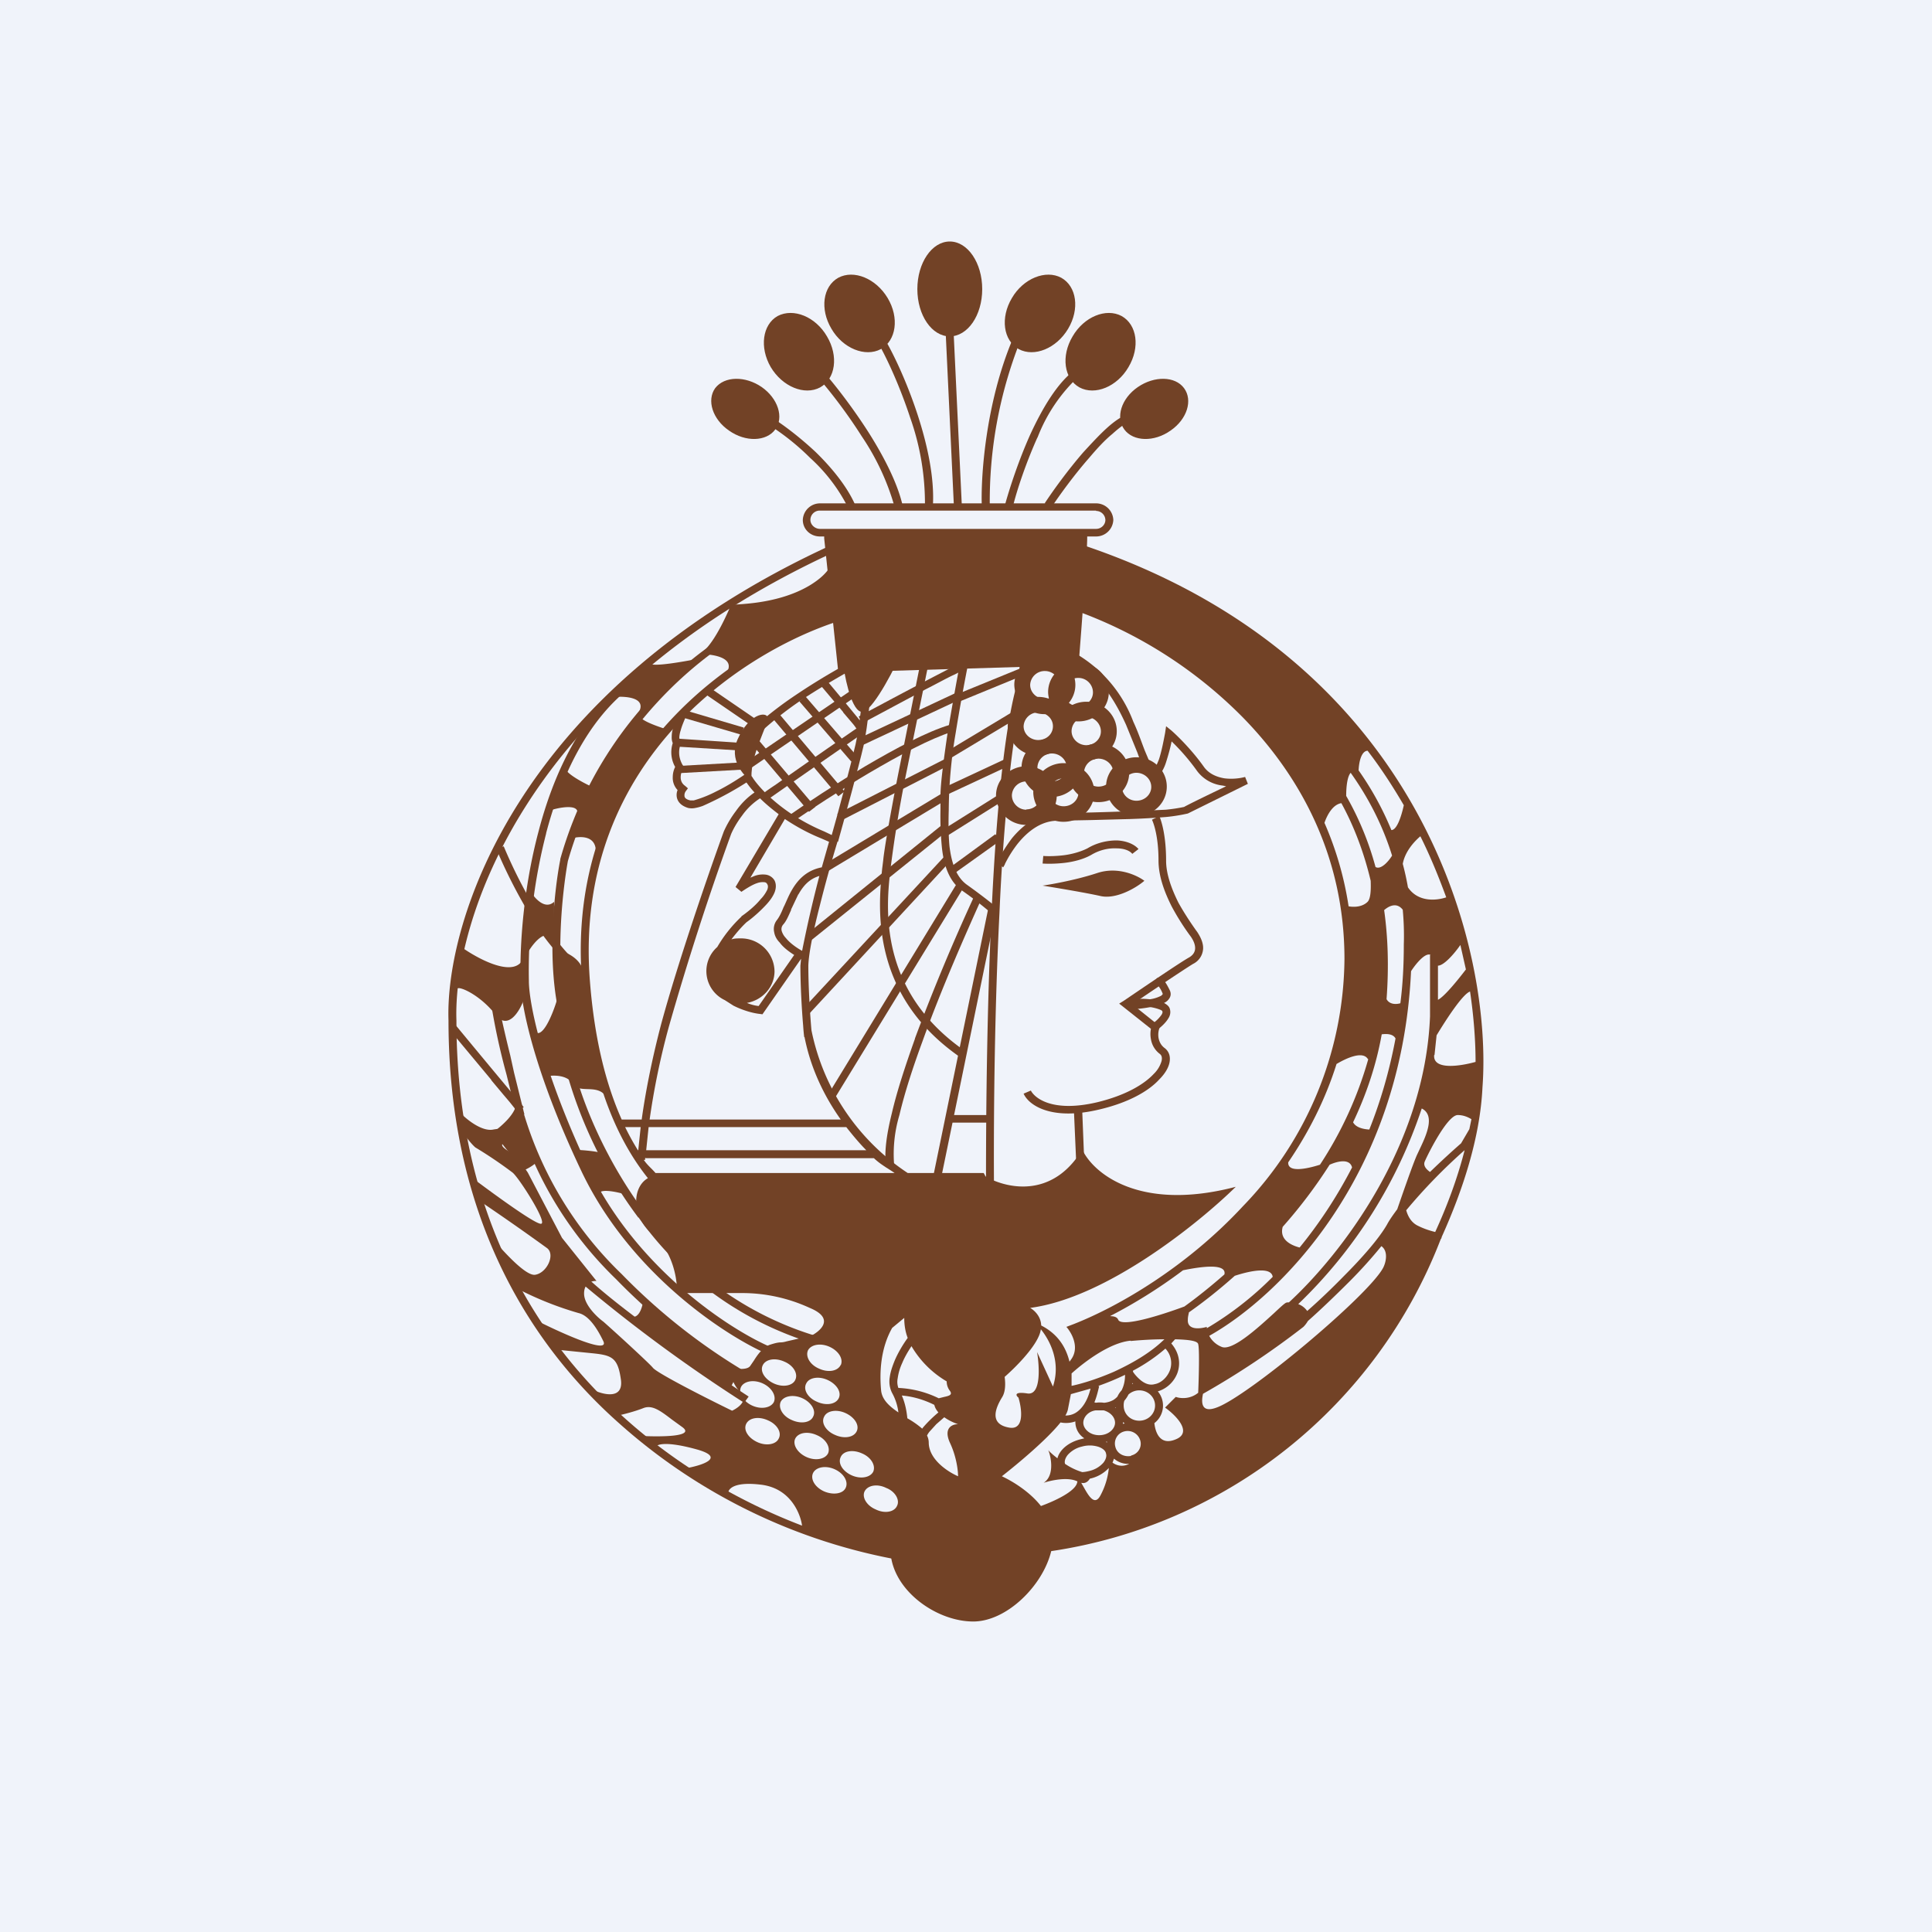<!-- by TradingView --><svg width="56" height="56" viewBox="0 0 56 56" xmlns="http://www.w3.org/2000/svg"><path fill="#F0F3FA" d="M0 0h56v56H0z"/><path fill-rule="evenodd" d="M31.42 15.81c9.93 3.35 11.84 11.86 11.55 15.71-.07 1.47-.58 3-1.18 4.33l-.01.04-.02.03-.02.05a14.36 14.36 0 0 1-11.27 8.99c-.24 1-1.29 2.04-2.26 2.04-1.1 0-2.4-.95-2.4-2.1 0-.93.81-1.66 1.21-1.92a8.34 8.34 0 0 1-1.76-2.39 2.3 2.3 0 0 1-.15-1.11l-1.64-.74c.31-.15.75-.52 0-.83a4.68 4.68 0 0 0-1.96-.43h-1.89c.02-.36-.1-1.2-.7-1.7-.63-.52-.6-1.37-.14-1.63-.95-1.19-1.7-3-1.91-5.69-.53-6.72 4.86-9.96 7.62-10.74l.06.21c-2.7.77-7.97 3.94-7.45 10.52.13 1.66.46 2.97.92 4h.58c.1-.73.28-1.68.56-2.75.5-1.85 1.42-4.5 1.82-5.6a3 3 0 0 1 .35-.59c.14-.2.32-.39.54-.54a2.6 2.6 0 0 1-.28-.36l.2-.11c.19.32.9 1.1 2.1 1.6l.42.2-.03.08a39.9 39.9 0 0 0-.52 1.88c-.18.7-.32 1.37-.33 1.73 0 .63.05 1.42.09 1.87A6.5 6.5 0 0 0 26.31 34h2.2c.02.02.05.1.07.11 0-2.02.03-4.93.16-7.66.07-1.5.17-2.94.31-4.16.14-1.22.32-2.23.55-2.84l.22.07c-.22.6-.4 1.58-.54 2.8a65.3 65.3 0 0 0-.31 4.14c-.14 2.78-.17 5.74-.16 7.76.68.28 1.8.36 2.56-.9.3.66 1.63 1.82 4.45 1.08-1.07 1.05-3.75 3.22-5.96 3.51.12.07.31.24.32.51.49.25.72.64.82 1.05l.05-.07c.25-.35.01-.77-.14-.94l.21-.08c1.3-.51 3.27-1.65 4.91-3.42a10.42 10.42 0 0 0 2.94-7.16c0-3-1.3-5.32-2.94-7a13 13 0 0 0-4.9-3.12l.05-.16.08-1.6.1.04.06-.15Zm8.22 5.95c.4.52.74 1.05 1.05 1.58-.07.32-.2.72-.36.72a8.88 8.88 0 0 0-.95-1.73c.01-.25.08-.56.26-.57Zm-.49.64c.52.73.93 1.53 1.2 2.4-.11.18-.33.42-.48.33a8.7 8.7 0 0 0-.85-2.06c0-.26.03-.56.13-.67Zm-.27.88c.33.6.64 1.36.85 2.25.01.26 0 .52-.09.61-.15.15-.39.16-.55.13a9.61 9.61 0 0 0-.7-2.42c.08-.23.24-.53.49-.57Zm1.93 2.44a7.84 7.84 0 0 0-.15-.68c.06-.34.31-.63.51-.8.3.6.54 1.2.75 1.77-.3.1-.82.14-1.11-.29Zm-.15.65c-.17-.22-.39-.12-.54.01.11.78.14 1.64.07 2.58.08.15.26.16.4.12.07-.54.1-1.11.1-1.7a8 8 0 0 0-.03-1Zm-.21 3.73c-.07-.13-.24-.14-.4-.12-.16.9-.45 1.75-.83 2.55.08.15.29.2.47.21.32-.8.58-1.68.76-2.64Zm-.8.6c-.14-.24-.59-.05-.91.14-.33 1.05-.82 2-1.4 2.85-.02.3.51.2.92.07a11 11 0 0 0 1.4-3.06Zm1.25-2.55c.17-.26.43-.55.57-.47h-.02v1.78c-.15 3.78-2.6 6.92-4.09 8.29-.04 0-.07 0-.1.02-.05.03-.17.14-.34.3-.45.41-1.2 1.1-1.51.97a.7.7 0 0 1-.36-.32c2-1.12 5.57-4.58 5.85-10.57Zm.78-.17v1c.18-.09.55-.54.81-.88l-.16-.71c-.18.26-.48.6-.65.6Zm-.1 2.6.06-.57c.29-.48.76-1.2.97-1.27.11.74.16 1.44.16 2.04-.47.13-1.24.24-1.2-.2Zm-3.95 7.22a13.97 13.97 0 0 0 3.58-5.67c.4.2.13.78-.06 1.18l-.08.17c-.12.27-.39 1.05-.57 1.57-.11.15-.22.3-.3.45-.23.4-.72.96-1.24 1.48-.37.38-.75.74-1.07 1.02a.55.55 0 0 0-.26-.2Zm4.72-4.66c-.23.2-.56.5-.9.83-.1-.07-.21-.18-.15-.31.1-.23.65-1.33.95-1.34.17 0 .3.06.4.12l-.06.29-.24.41Zm.1.2a15.97 15.97 0 0 0-1.69 1.74c.05.18.15.36.34.45.2.1.38.15.5.18.34-.74.64-1.54.85-2.36Zm-4.67 5.12c.06-.06.1-.12.13-.17.34-.3.78-.72 1.21-1.15.34-.34.66-.7.92-1.02.21.15.13.48.05.63-.44.82-3.94 3.74-4.83 4.05-.43.16-.45-.13-.39-.4a24.3 24.3 0 0 0 2.91-1.94Zm-7.6 5.19c.41-.15.98-.42 1.04-.67l.01-.04c-.28-.14-.77-.03-.98.04.37-.24.17-.9.13-.95.07.08.17.16.27.24.06-.24.31-.46.66-.55l.12-.03a.56.56 0 0 1-.26-.49.81.81 0 0 1-.43.03c-.4.5-1.24 1.2-1.7 1.56.3.14.8.44 1.13.86Zm1.16-.67.08.14c.13.23.31.55.48.22.16-.3.22-.58.24-.79a1.05 1.05 0 0 1-.55.31c-.05.08-.13.15-.25.12Zm.9-.59c.12.09.3.14.49.04a.62.62 0 0 1-.44-.15l-.04.11Zm1.22-1.14c.03.28.17.66.62.47.5-.2 0-.7-.31-.92l.31-.31c.14.05.42.07.65-.12.02-.48.04-1.27 0-1.41-.02-.1-.3-.13-.67-.14l-.11.12c.24.28.27.59.18.85a.88.88 0 0 1-.57.54.64.64 0 0 1-.1.92Zm5.73-7.41c-.06-.25-.38-.2-.65-.08a14.24 14.24 0 0 1-1.36 1.8c-.1.36.22.53.49.6.54-.66 1.06-1.43 1.52-2.32Zm-7 4.3c.64-.33 1.37-.77 2.1-1.32.58-.12 1.27-.2 1.2.12-.41.36-.8.67-1.16.93-.73.27-1.83.61-1.92.38-.03-.07-.11-.1-.23-.1Zm2.27-.1c.4-.28.86-.64 1.33-1.06.49-.16 1.06-.26 1.1.03a9.46 9.46 0 0 1-1.91 1.49.4.4 0 0 1 0-.04c-.2.06-.57.1-.55-.21 0-.08.02-.15.03-.2Zm-3.09 4.63a1.84 1.84 0 0 1-.5-.24c-.02-.07 0-.16.08-.26.09-.1.23-.2.41-.24a.83.83 0 0 1 .49.01c.13.05.2.12.21.2.02.06 0 .16-.08.26-.09.1-.23.2-.42.24a.96.96 0 0 1-.19.03Zm1.4-3.8c.32-.03.67-.05.98-.05-.41.4-.94.7-1.46.94-.46.2-.9.34-1.23.41v-.36c.4-.36 1.13-.9 1.72-.95Zm-1.82 2 .09-.46.57-.16c-.1.4-.27.6-.43.7-.1.06-.2.08-.3.08a.63.63 0 0 0 .07-.16Zm-9.44-17.23c.14-.2.32-.37.52-.5.15.15.33.3.54.46l-1.25 2.11.17.14c.12-.08.3-.2.45-.25a.47.47 0 0 1 .2-.03c.05 0 .08.02.1.06.02.03.03.08 0 .16-.04.08-.1.18-.19.27-.16.2-.4.39-.56.5v.01a3.92 3.92 0 0 0-.7.88.93.93 0 0 0 .22 1.54l.25.16c.28.14.57.22.77.24l.07.01 1.12-1.61-.02.2c0 .57.04 1.27.08 1.74a5.8 5.8 0 0 0 .03.33h.01c.18.92.58 1.73 1.05 2.39h-5.54c.1-.71.27-1.65.56-2.7a83.5 83.5 0 0 1 1.8-5.57c.05-.12.16-.33.32-.54Zm.24 1.8 1-1.7c.3.2.65.4 1.05.56l.23.1-.21.74c-.46.09-.71.38-.88.68-.08.14-.14.29-.2.42l-.03.06c-.06.15-.12.28-.2.38a.42.42 0 0 0-.07.34c.02.12.08.22.16.3.11.15.28.27.42.36l-1.03 1.48c-.1-.01-.22-.04-.34-.09.45-.08.8-.46.8-.92a.97.97 0 0 0-1-.95c-.08 0-.17 0-.25.03.15-.2.31-.38.44-.5.17-.12.4-.32.59-.53.09-.1.17-.21.22-.33.04-.1.06-.23 0-.35a.35.35 0 0 0-.27-.17.7.7 0 0 0-.31.04l-.12.05Zm1.39.49c.14-.25.31-.45.61-.54a35.6 35.6 0 0 0-.5 2.17l-.02-.01c-.14-.08-.33-.21-.45-.36a.5.5 0 0 1-.12-.2.2.2 0 0 1 .04-.19c.1-.11.16-.27.23-.42v-.02l.02-.04.19-.4Zm-4.34 6.74h5.73c.19.24.38.47.58.67h-6.38l.07-.67Zm-.08.9h6.61c.2.19.4.29.6.43H19c-.12-.14-.23-.22-.34-.38h.04v-.06Zm-.6-.9h.45l-.07.67h-.01a7.5 7.5 0 0 1-.37-.67Zm7.74 5.82c-.34.6-.37 1.3-.32 1.82.03.27.25.46.5.63-.02-.18-.08-.38-.18-.56a.74.74 0 0 1-.07-.46c.02-.16.08-.33.15-.5.1-.23.24-.46.37-.64-.07-.18-.1-.38-.1-.58l-.35.29Zm1.06 3.32a.45.45 0 0 0-.05-.2.6.6 0 0 1 .07-.11l.2-.22.23-.2c.14.1.3.17.4.2-.16 0-.43.1-.24.53.2.42.24.83.24.98-.28-.12-.85-.48-.85-.98Zm-.16-.44-.03.04a2.58 2.58 0 0 0-.43-.3c-.02-.2-.06-.43-.16-.66.37.03.7.15.94.27l.01.03c.02.07.06.13.11.19a3.78 3.78 0 0 0-.44.43Zm.45-.84.16-.04c.14-.03.25-.06.16-.18a.45.45 0 0 1-.09-.27 2.86 2.86 0 0 1-1.02-1.02c-.1.15-.2.32-.27.49-.07.15-.11.3-.13.44-.02.1-.01.2.02.28a2.96 2.96 0 0 1 1.17.3Zm1.91-.62c.03.22.02.45-.08.6-.2.33-.36.77.21.87.45.08.37-.54.27-.87-.08-.06-.13-.18.26-.12.4.06.35-.77.28-1.2l.46 1c.23-.7-.07-1.31-.35-1.66a.78.78 0 0 1-.06.2c-.17.39-.66.89-.99 1.18Zm2.72.26a7.52 7.52 0 0 0 .77-.32c0 .19-.04.33-.1.45a.66.66 0 0 0-.12.18.57.57 0 0 1-.12.1.67.67 0 0 1-.27.08.8.8 0 0 0-.24 0l-.02-.01h-.02c.06-.14.1-.3.14-.47h-.02Zm.22 1.63.03.01v-.02h-.03Zm.49-.58.05.04-.05.01a.5.5 0 0 0 0-.03v-.01Zm-.79-.34c-.22.03-.36.2-.36.36 0 .17.18.36.46.36s.46-.19.46-.36c0-.15-.12-.3-.33-.36h-.23Zm.57-.07h.01v-.02l-.02.01h.01Zm.38-.39a.87.87 0 0 1-.12.18.42.42 0 0 0-.02.14c0 .25.2.44.45.44.26 0 .46-.2.46-.44s-.2-.44-.46-.44a.47.47 0 0 0-.31.12Zm.1-.3.03-.01v-.01h-.01v-.01h-.01v.02Zm.97-1.03a5 5 0 0 1-.94.64v.03c.05.08.14.18.24.26.12.09.25.14.39.1.18-.03.36-.19.44-.4a.61.61 0 0 0-.13-.63Zm-1 3.1c.2-.04.33-.24.27-.44a.38.38 0 0 0-.46-.26.36.36 0 0 0-.26.45c.05.2.26.3.46.26Z" fill="#724226"/><path d="m31.23 34.5-.1-2.27.24-.01.09 2.27h-.23Z" fill="#724226"/><path d="M33.6 23.65c.07.15.2.58.2 1.3 0 .4.17.84.36 1.22.19.34.39.63.51.8l.03.04c.12.18.19.36.17.52a.52.52 0 0 1-.29.41c-.2.12-1.19.78-1.76 1.17l.8.64-.02.07a.57.57 0 0 0-.02.26c.02.11.07.22.18.3.13.1.17.25.14.41-.03.16-.13.33-.3.5-.3.33-.88.67-1.74.87-1.38.33-2.04-.12-2.19-.46l.21-.09c.1.2.6.65 1.92.34.83-.2 1.36-.52 1.64-.82a.85.85 0 0 0 .23-.38c.02-.1 0-.16-.05-.2a.67.67 0 0 1-.26-.43.8.8 0 0 1 0-.3l-.92-.73.13-.08c.53-.36 1.66-1.13 1.9-1.26.1-.06.16-.14.17-.24.01-.1-.03-.23-.13-.37l-.03-.04a7.08 7.08 0 0 1-.52-.83c-.2-.4-.38-.86-.38-1.33 0-.69-.14-1.08-.19-1.18l.2-.1Z" fill="#724226"/><path d="M29.79 18.8c.25-.2.69-.2 1.35.12a3.85 3.85 0 0 1 1.71 2c.14.3.24.6.33.83a32.53 32.53 0 0 0 .24.56l.01.01.03-.03c.04-.05.08-.15.13-.27.08-.24.14-.56.18-.77l.03-.2.16.13c.17.15.59.56.93 1.04.14.2.36.3.6.34.23.03.46 0 .6-.04l.08.2-1.74.86a5 5 0 0 1-.62.1 22 22 0 0 1-1.05.06l-1.13.03-1.02.02c-.46.02-.83.32-1.1.65a3.35 3.35 0 0 0-.38.6l-.01.03-.02.03-.02.04-.19-.13V25l.02-.03.01-.02a4.8 4.8 0 0 1 .41-.65c.28-.34.7-.7 1.27-.73l1.03-.02a104.3 104.3 0 0 0 2.16-.08 4.85 4.85 0 0 0 .53-.08c.18-.1.74-.37 1.22-.6l-.1-.02a1.07 1.07 0 0 1-.74-.42 6.18 6.18 0 0 0-.74-.86c-.04.2-.1.41-.16.6-.04.13-.1.25-.16.33a.34.34 0 0 1-.12.1.21.21 0 0 1-.19 0 .28.28 0 0 1-.1-.08 3.96 3.96 0 0 1-.2-.45l-.06-.17-.33-.81c-.33-.73-.81-1.51-1.6-1.89-.65-.31-.96-.26-1.1-.15a.42.42 0 0 0-.14.25.86.86 0 0 0 0 .32l-.23.04a1.07 1.07 0 0 1 0-.4c.03-.14.1-.27.22-.37ZM32.36 24.59c-.22-.01-.48.04-.73.19-.23.13-.52.2-.77.23-.26.03-.5.03-.64.02l.02-.22c.12.01.34.01.59-.02.24-.03.49-.1.69-.2.28-.17.59-.23.85-.23.26.01.5.1.63.25l-.18.14c-.07-.09-.23-.16-.46-.16ZM31.82 25.3c-.6.2-1.32.33-1.6.37.37.06 1.22.2 1.67.3.46.11 1.05-.24 1.28-.44-.2-.15-.75-.42-1.35-.23ZM32.7 28.98c.18-.03.62-.07 1 .07.1.05.19.11.21.2.03.1 0 .2-.04.26-.08.14-.23.27-.34.35l-.14-.18a1 1 0 0 0 .28-.27c.03-.05.03-.08.02-.1 0 0 0-.02-.08-.05-.32-.12-.7-.1-.86-.06l-.04-.22Z" fill="#724226"/><path d="M33.74 28.43c.05.05.1.14.17.28.03.07.03.14 0 .2a.34.34 0 0 1-.13.14c-.1.06-.25.1-.38.13a3.77 3.77 0 0 1-.52.07h-.04l-.04-.22h.06a5.18 5.18 0 0 0 .5-.07 1 1 0 0 0 .3-.1l.04-.04v-.02a.85.85 0 0 0-.13-.23l-.02-.01s.03.01.07 0l-.1-.2c.06-.03.1-.01.14 0l.08.07ZM24.23 15.98c-9.07 4.15-11.1 10.8-11 13.6 0 5.4 2.16 9.09 4.86 11.51 2.7 2.43 5.93 3.6 8.09 3.93l-.04.21a16.6 16.6 0 0 1-8.2-3.98C15.18 38.8 13 35.04 13 29.58c-.1-2.88 1.99-9.62 11.14-13.8l.1.2Z" fill="#724226"/><path fill-rule="evenodd" d="M23.25 44.26c0-.16-.21-1.13-1.23-1.23-.8-.09-.95.16-.91.3l-1.24-.77c.47-.08 1.19-.31.32-.55-.87-.24-1.15-.15-1.18-.07l-.45-.32c.57.03 1.62.03 1.21-.26l-.29-.21c-.34-.26-.57-.43-.82-.34-.25.1-.6.19-.75.22l-.69-.73c.29.13.84.26.78-.29-.09-.68-.27-.73-.88-.79l-.99-.1-.51-.81c.7.35 2.04.95 1.87.57-.22-.46-.46-.76-.72-.82a9.65 9.65 0 0 1-1.72-.68l-.75-1.45c.3.35.94 1.06 1.21 1.02.34-.05.59-.58.35-.77a71.2 71.2 0 0 0-1.9-1.33l-.18-.64c.59.44 1.78 1.31 1.91 1.26.17-.05-.64-1.32-.83-1.48a12.54 12.54 0 0 0-1.08-.73c-.11-.09-.3-.34-.38-.45l-.07-.57c.18.2.64.57.97.5.4-.07.72 0 .56.2-.06.06-.13.1-.19.14-.12.07-.2.11.04.27.27.19.5.5.59.64l.99 1.89 1 1.25c-.12-.01-.37.05-.36.38.01.32.38.67.56.8.43.38 1.32 1.2 1.43 1.33.1.15 1.58.9 2.3 1.25.13-.06.32-.19.33-.34.06.07.14.14.25.19.26.12.54.07.63-.1.08-.18-.06-.42-.32-.54-.26-.12-.54-.07-.63.1a.26.26 0 0 0-.02.16c-.24-.26-.34-.62-.23-.67l.18-.01c.12 0 .26 0 .33-.08l.11-.16c.1-.16.25-.38.46-.46.19-.06.22-.06.29-.07.04 0 .1 0 .2-.03l.35-.08a2.48 2.48 0 0 1 .76-.13c.25 0 .53-.01.61.13.08.15.54.4.76.5a36.62 36.62 0 0 1 .18 1.02c-.03.09-.13.35.4.95.49.54 1 1.25 1.2 1.54.03.18.09.54 0 .6-.08.03-.35.56-.58 1-.18.34-.33.64-.35.65-.06.02-.27.08-.44 0-.1-.06-.64-.18-1.08-.29l-.6-.14-.76-.37Zm1.12-4.7c-.09.19-.37.23-.63.11-.26-.11-.4-.35-.32-.53.09-.17.37-.22.63-.1s.4.35.32.53Zm-1.94.54c.26.12.54.07.62-.1.09-.18-.05-.42-.31-.53-.26-.12-.54-.08-.63.1-.09.18.06.41.32.53Zm1.14.96c-.08.18-.36.22-.62.1-.26-.11-.4-.35-.32-.53.09-.17.37-.22.63-.1s.4.36.31.53Zm.11-.43c.26.12.54.08.63-.1.09-.18-.06-.41-.32-.53-.26-.12-.54-.07-.62.1-.1.18.05.42.31.53Zm.52.96c.26.12.54.08.63-.1.09-.18-.06-.41-.32-.53-.26-.12-.54-.07-.62.1-.1.18.05.42.31.53Zm-.2.54c-.09.17-.37.22-.63.1s-.4-.36-.32-.53c.09-.18.37-.22.63-.1.26.11.4.35.32.53Zm-2.05-.33c.26.12.54.07.62-.1.1-.18-.05-.42-.31-.53-.26-.12-.54-.08-.63.1-.09.18.06.41.32.53Zm3.36.86c-.09.17-.37.22-.63.1s-.4-.35-.31-.53c.08-.18.36-.22.62-.1.26.11.4.35.32.53Zm-1.42.57c.26.11.54.07.62-.1.09-.18-.05-.42-.31-.54-.26-.12-.54-.07-.63.1-.09.18.05.42.32.54Zm2.11.42c-.08.18-.36.23-.62.1-.26-.11-.4-.35-.32-.52.09-.18.37-.23.63-.1.26.1.4.35.31.52Z" fill="#724226"/><path d="M16.94 36.96c1.03 1 3.6 2.76 4.76 3.52l-.13.18a44.9 44.9 0 0 1-4.8-3.54l.17-.16ZM15.2 32.3l-.3-1.21-.11-.5c-.15-.6-.27-1.14-.3-1.31l-.22.02a19.38 19.38 0 0 0 .41 1.84l.3 1.21a10.9 10.9 0 0 0 2.88 4.73c1.27 1.31 2.66 2.3 3.55 2.83l.11-.2a17.5 17.5 0 0 1-3.5-2.78 10.7 10.7 0 0 1-2.83-4.63Z" fill="#724226"/><path d="m14.24 31.3-1.2-1.44.18-.13a595.86 595.86 0 0 0 1.96 2.36l-.18.13-.02-.02-.05-.06-.16-.2-.17-.2-.36-.43Z" fill="#724226"/><path d="M14.96 31.92c.05.32-.43.73-.67.9l.88 1.11c.18-.08.52-.27.4-.4-.16-.16-.68-2.01-.61-1.61ZM15.83 24.16a15.94 15.94 0 0 0-.5 4.28c0 .56.33 2.45 1.72 5.4 1.37 2.91 4.1 4.7 5.3 5.21l-.1.2c-1.22-.53-4-2.34-5.41-5.33-1.4-2.95-1.75-4.87-1.75-5.48-.03-1.03.08-2.69.52-4.34.43-1.65 1.2-3.31 2.49-4.32l.14.17c-1.23.96-1.98 2.57-2.41 4.2Z" fill="#724226"/><path d="M18.5 35.29a12.8 12.8 0 0 1-2.1-4.3l.23-.05c.26 1.04.92 2.68 2.07 4.22a9.4 9.4 0 0 0 4.94 3.56l-.06.22a9.62 9.62 0 0 1-5.07-3.65ZM16.24 24.9a11.4 11.4 0 0 1 5.88-7.11l.1.2c-1.42.6-4.57 2.82-5.76 6.97-.08.44-.18 1.2-.21 2.03-.03.83.01 1.74.21 2.48l-.22.06c-.2-.78-.25-1.7-.22-2.55.03-.85.13-1.61.22-2.06v-.01Z" fill="#724226"/><path d="M15.32 26.45c-.42-.7-.75-1.4-.93-1.84l.21-.08c.18.43.5 1.13.92 1.81.41.69.9 1.35 1.4 1.73l-.14.17a6.51 6.51 0 0 1-1.46-1.79ZM15.18 27.75c-.22.63-1.28.07-1.78-.28-.07.41-.2 1.23-.14 1.18.08-.06.67.2 1.11.77.35.45.69-.1.81-.44v-1.23Z" fill="#724226"/><path d="M15.44 29.8c.22.49.58-.38.72-.87v-1.4c.25.06.73.27.75.7.02.43.44 2.53.64 3.53-.27-.35-.77-.04-.96-.36-.16-.25-.57-.24-.76-.2l-.39-1.4ZM17.49 33.44c-.15-.07-.57-.1-.75-.11l.62 1.29c0-.18.5-.08.76 0a4.2 4.2 0 0 0-.63-1.18ZM18.22 38.13c.29.17.4-.23.43-.46l2.32 1.83.39.36-.2.39-2.94-2.12ZM16.06 26.14c-.26.24-.56-.1-.68-.3l-.1 1.8c.17-.3.57-.8.78-.36v-1.14ZM16.73 23.59c.07-.28-.45-.2-.72-.12.12-.47.38-1.37.38-1.2.01.15.53.43.8.55.47-.75 1.4-2.2 1.37-2.07-.03.13.56.33.86.42l-1.02 1.15-1.13 2.37c.01-.49-.48-.46-.73-.38l.2-.72ZM18.53 20.62c.19-.4-.38-.44-.7-.42.32-.37.97-1.08 1.02-.97.05.11.96-.05 1.41-.14-.57.5-1.71 1.48-1.73 1.53ZM21.05 19.52c.3-.46-.38-.56-.76-.56.45-.3.87-1.38.9-1.42.03-.04 1.27.02 2.26-.56.47-.28.65-.55.7-.77l-.03-.34c.04.07.07.2.03.34l.2 1.7c-.9.1-2.58 1.12-3.3 1.61ZM19.5 21.11c.05-.17.13-.34.18-.44l.2.1c-.04.1-.11.25-.15.4a.81.81 0 0 0-.04.2c0 .05.02.08.03.1l.04.05-.03.06c-.04.08-.1.33.06.6l.04.05-.03.05a.5.5 0 0 0-.07.25c0 .09.03.18.13.25l.08.07-.06.08a.2.2 0 0 0-.04.14c0 .04.03.1.17.13h.1a3.46 3.46 0 0 0 .65-.26c.35-.17.7-.4.93-.56l.13.18a9.43 9.43 0 0 1-1.45.8 1.3 1.3 0 0 1-.22.06.5.5 0 0 1-.2 0c-.2-.06-.3-.17-.33-.3a.38.38 0 0 1 .02-.22.51.51 0 0 1-.14-.37c0-.12.03-.22.07-.3a.86.86 0 0 1-.07-.69.42.42 0 0 1-.03-.18c0-.08.01-.17.04-.25ZM21.76 21.02l-1.3-.89.14-.18 1.3.89-.14.18Z" fill="#724226"/><path d="m21.5 21.3-1.74-.51.07-.21 1.73.51-.07.21ZM21.71 21.77l-2.1-.13.02-.23 2.1.14-.02.22ZM21.48 22.31l-1.79.1v-.21l1.78-.1.01.21Z" fill="#724226"/><path d="M21.38 21.43c-.26.59.17 1.06.42 1.23-.13-.65.5-1.69.45-1.87-.05-.17-.54-.1-.87.64Z" fill="#724226"/><path d="M24.6 19.46c-.3.17-1.03.59-1.53.94s-.87.68-1 .8l-.16-.17c.14-.12.52-.45 1.03-.8a19 19 0 0 1 1.56-.96l.11.19ZM25.64 19.62l-3.87 2.64-.14-.18 3.88-2.64.13.18ZM22.29 23.15l-.16-.16.02-.01.02-.02a8.45 8.45 0 0 1 .29-.2 287.93 287.93 0 0 1 2.43-1.69l.13.18a1059.4 1059.4 0 0 0-2.73 1.9Z" fill="#724226"/><path d="m24.3 23.08-1.88-2.23.18-.14 1.88 2.23-.18.14ZM24.67 22.07l-1.5-1.74.18-.14 1.5 1.74-.18.14ZM23.45 23.53l-1.66-1.96.18-.14 1.66 1.96-.18.14Z" fill="#724226"/><path d="M25.2 22.4c-.86.51-1.7 1.06-2.19 1.4l-.13-.17c.5-.35 1.33-.9 2.2-1.42.87-.51 1.78-1 2.45-1.2l.07.2c-.64.2-1.53.68-2.4 1.19Z" fill="#724226"/><path d="M25.27 19.56c-.02.44-.11 1.47-.24 2.06-.13.57-.55 2.1-.74 2.78l-.22-.06c.2-.69.6-2.2.73-2.77.13-.56.22-1.58.24-2.02l.23.01Z" fill="#724226"/><path d="m24.44 20.64-.65-.77.18-.14A145.05 145.05 0 0 1 25.02 21v.02l.02.02-.21.08v.01a1.35 1.35 0 0 0-.1-.14l-.29-.34Zm.4.48ZM26.83 19.98l-1.83.98-.11-.19a169.37 169.37 0 0 1 2.94-1.55l.17-.07.06.21h-.01l-.03.02-.09.04-.28.14c-.22.1-.5.26-.82.42ZM27.92 20.23l-2.9 1.36-.1-.2 2.9-1.36.1.2Z" fill="#724226"/><path d="M27.47 21.22c.13-.76.27-1.56.37-2.06l.23.04c-.1.5-.25 1.3-.37 2.05a13.71 13.71 0 0 0-.2 2.23c-.01.34-.01.7.02 1.04.06.5.2.9.5 1.12.56.4.84.64.92.7l-.16.17a10.5 10.5 0 0 0-.9-.7c-.38-.27-.53-.76-.58-1.26a9.24 9.24 0 0 1-.04-1.08v-.4c0-.37.1-1.1.21-1.85Z" fill="#724226"/><path d="m27.47 22.2-3.1 1.59-.1-.2 3.1-1.58.1.2ZM23.88 25.06l3.45-2.08.12.19L24 25.25l-.12-.19ZM23.38 27.08l3.9-3.15.16.17-3.92 3.15-.14-.17ZM23.27 29.25l4.08-4.4.17.14-4.07 4.4-.18-.14ZM24.02 31.7l3.72-6.1.2.11-3.73 6.1-.2-.12ZM26.52 30.1a59.77 59.77 0 0 1 1.73-4.15l.2.1c-.45 1-1.16 2.6-1.71 4.13-.28.76-.52 1.5-.67 2.14a3.94 3.94 0 0 0-.15 1.48l-.23.04c-.07-.38 0-.93.16-1.57.15-.65.4-1.4.67-2.16ZM26.98 34.44l1.66-8.08.23.05-1.66 8.07-.23-.04Z" fill="#724226"/><path d="m26.03 22.46.64-3.2.23.04-.65 3.2a36.42 36.42 0 0 0-.44 2.7c-.12 1.05-.39 3.53 2.2 5.29l-.14.18c-2.7-1.84-2.4-4.45-2.3-5.49l.03-.24c.03-.33.21-1.35.43-2.48ZM28.73 32.54h-1.2v-.22h1.2v.22Z" fill="#724226"/><path d="m24.3 19.5-.41-3.89v-.2h7.61c.07 0-.14 2.61-.24 3.92h-1.63l-5.32.16Z" fill="#724226"/><path d="m29.82 19.51-2.07.85-.1-.2 2.08-.85.1.2ZM29.46 20.83l-1.93 1.16-.12-.19 1.93-1.16.12.19ZM29.26 22.19l-1.8.84-.1-.2 1.8-.84.1.2ZM29.17 23.15l-1.72 1.08-.12-.18 1.72-1.08.12.18ZM29 24.36l-1.33.95-.13-.17 1.31-.96.14.18ZM25.05 20.62c-.31.14-.53-.8-.6-1.3l1.74-.53c-.24.55-.82 1.68-1.14 1.83Z" fill="#724226"/><path d="M31.17 19.85c0 .47-.4.85-.88.85a.87.87 0 0 1-.89-.85c0-.46.4-.85.89-.85.48 0 .88.39.88.85Zm-.88.41c.23 0 .42-.18.42-.4 0-.23-.2-.41-.42-.41a.42.42 0 0 0-.43.4c0 .23.2.41.43.41Z" fill="#724226"/><path d="M32.14 20.06c0 .47-.4.85-.88.85a.87.87 0 0 1-.88-.85c0-.47.4-.85.88-.85.49 0 .88.38.88.85Zm-.88.41c.23 0 .42-.18.42-.4 0-.23-.19-.42-.42-.42a.42.42 0 0 0-.43.41c0 .23.2.41.43.41Z" fill="#724226"/><path d="M30.98 21.05c0 .47-.4.85-.89.85a.87.87 0 0 1-.88-.85c0-.47.4-.85.88-.85.5 0 .89.38.89.85Zm-.89.4c.24 0 .43-.17.43-.4s-.2-.4-.43-.4a.42.42 0 0 0-.42.4c0 .23.2.4.42.4Z" fill="#724226"/><path d="M32.37 21.2c0 .46-.4.84-.88.84a.87.87 0 0 1-.89-.85c0-.47.4-.85.89-.85.48 0 .88.38.88.85Zm-.88.4c.23 0 .42-.18.42-.4 0-.23-.2-.42-.42-.42a.42.42 0 0 0-.43.41c0 .23.2.41.43.41Z" fill="#724226"/><path d="M31.37 22.25c0 .46-.4.85-.88.85a.87.87 0 0 1-.88-.85c0-.47.4-.85.88-.85.49 0 .88.38.88.85Zm-.88.4c.24 0 .43-.18.43-.4 0-.23-.2-.41-.43-.41a.42.42 0 0 0-.42.4c0 .23.19.41.42.41Z" fill="#724226"/><path d="M32.73 22.4c0 .47-.4.85-.89.85a.87.87 0 0 1-.88-.85c0-.47.4-.85.88-.85.49 0 .89.38.89.85Zm-.89.4c.24 0 .43-.18.43-.4 0-.23-.2-.41-.43-.41a.42.42 0 0 0-.42.4c0 .23.19.41.42.41Z" fill="#724226"/><path d="M33.82 22.8c0 .47-.39.85-.88.85a.87.87 0 0 1-.88-.85c0-.47.4-.85.88-.85.49 0 .88.38.88.85Zm-.88.41c.24 0 .43-.18.43-.4 0-.23-.2-.41-.43-.41a.42.42 0 0 0-.42.4c0 .23.19.41.42.41ZM31.72 22.97c0 .47-.4.85-.89.85a.87.87 0 0 1-.88-.85c0-.47.4-.85.88-.85.5 0 .89.38.89.85Zm-.89.4c.24 0 .43-.18.43-.4 0-.23-.2-.41-.43-.41a.42.42 0 0 0-.42.4c0 .23.19.41.42.41Z" fill="#724226"/><path d="M30.63 23.06c0 .47-.4.85-.88.85a.87.87 0 0 1-.88-.85c0-.47.4-.85.88-.85.49 0 .88.38.88.85Zm-.88.4c.23 0 .42-.18.42-.4 0-.23-.19-.41-.42-.41a.42.42 0 0 0-.42.4c0 .23.19.42.42.42Z" fill="#724226"/><path fill-rule="evenodd" d="M31.77 14.8h-8a.27.27 0 0 0-.28.27c0 .14.13.26.28.26h8c.15 0 .27-.12.27-.26a.27.27 0 0 0-.27-.26Zm-8-.21a.5.5 0 0 0-.5.48c0 .27.22.48.5.48h8a.5.5 0 0 0 .5-.48.5.5 0 0 0-.5-.48h-8Z" fill="#724226"/><path d="M23.48 13.27a7.05 7.05 0 0 0-1.25-.99l.12-.19c.31.19.81.56 1.3 1.02.47.46.94 1.03 1.17 1.6l-.2.08a4.97 4.97 0 0 0-1.14-1.52ZM24.98 12.65c-.43-.68-.9-1.28-1.2-1.63l.18-.14c.3.35.78.97 1.22 1.66.43.68.83 1.45.98 2.1l-.23.05a7.08 7.08 0 0 0-.95-2.04ZM26.38 12.1c-.28-.85-.62-1.6-.86-2.04l.2-.1c.25.45.6 1.21.88 2.07.28.86.49 1.82.44 2.64h-.23a7.46 7.46 0 0 0-.43-2.57ZM27.65 14.69l-.24-5.07.23-.01.24 5.07h-.23ZM29.57 9.89a12.62 12.62 0 0 0-.88 4.82l-.23.01c-.04-.85.1-3.02.9-4.91l.21.08ZM30.07 12.68c-.34.76-.6 1.54-.72 2.04l-.23-.05c.14-.51.4-1.31.74-2.07.35-.76.79-1.51 1.3-1.88l.13.17a4.76 4.76 0 0 0-1.22 1.8ZM31.58 13.26c-.44.5-.86 1.08-1.1 1.44l-.2-.11c.25-.38.67-.96 1.12-1.48.23-.25.46-.5.68-.7.22-.2.44-.35.64-.42l.08.2c-.16.06-.35.2-.56.39-.22.18-.44.42-.66.68Z" fill="#724226"/><path d="M28.47 8.38c0 .76-.42 1.37-.94 1.37s-.94-.61-.94-1.37c0-.76.42-1.38.94-1.38s.94.62.94 1.38ZM25.73 8.64c.34.57.25 1.23-.2 1.48-.45.24-1.1-.02-1.43-.59-.34-.57-.25-1.23.2-1.48.45-.24 1.09.02 1.43.59ZM23.97 9.75c.34.57.25 1.23-.2 1.48-.45.24-1.09-.02-1.43-.59-.33-.57-.24-1.23.2-1.48.46-.24 1.1.02 1.43.59ZM22.08 11.22c.47.33.65.88.39 1.23s-.86.37-1.34.03c-.48-.33-.65-.88-.4-1.23.27-.35.87-.36 1.35-.03ZM29.33 8.64c-.34.57-.25 1.23.2 1.48.45.24 1.09-.02 1.43-.59.34-.57.25-1.23-.2-1.48-.45-.24-1.1.02-1.43.59ZM31.09 9.75c-.34.57-.25 1.23.2 1.48.45.24 1.09-.02 1.42-.59.34-.57.25-1.23-.2-1.48-.45-.24-1.09.02-1.42.59ZM32.98 11.22c-.48.33-.65.88-.39 1.23s.86.37 1.34.03c.48-.33.65-.88.39-1.23s-.86-.36-1.34-.03Z" fill="#724226"/></svg>